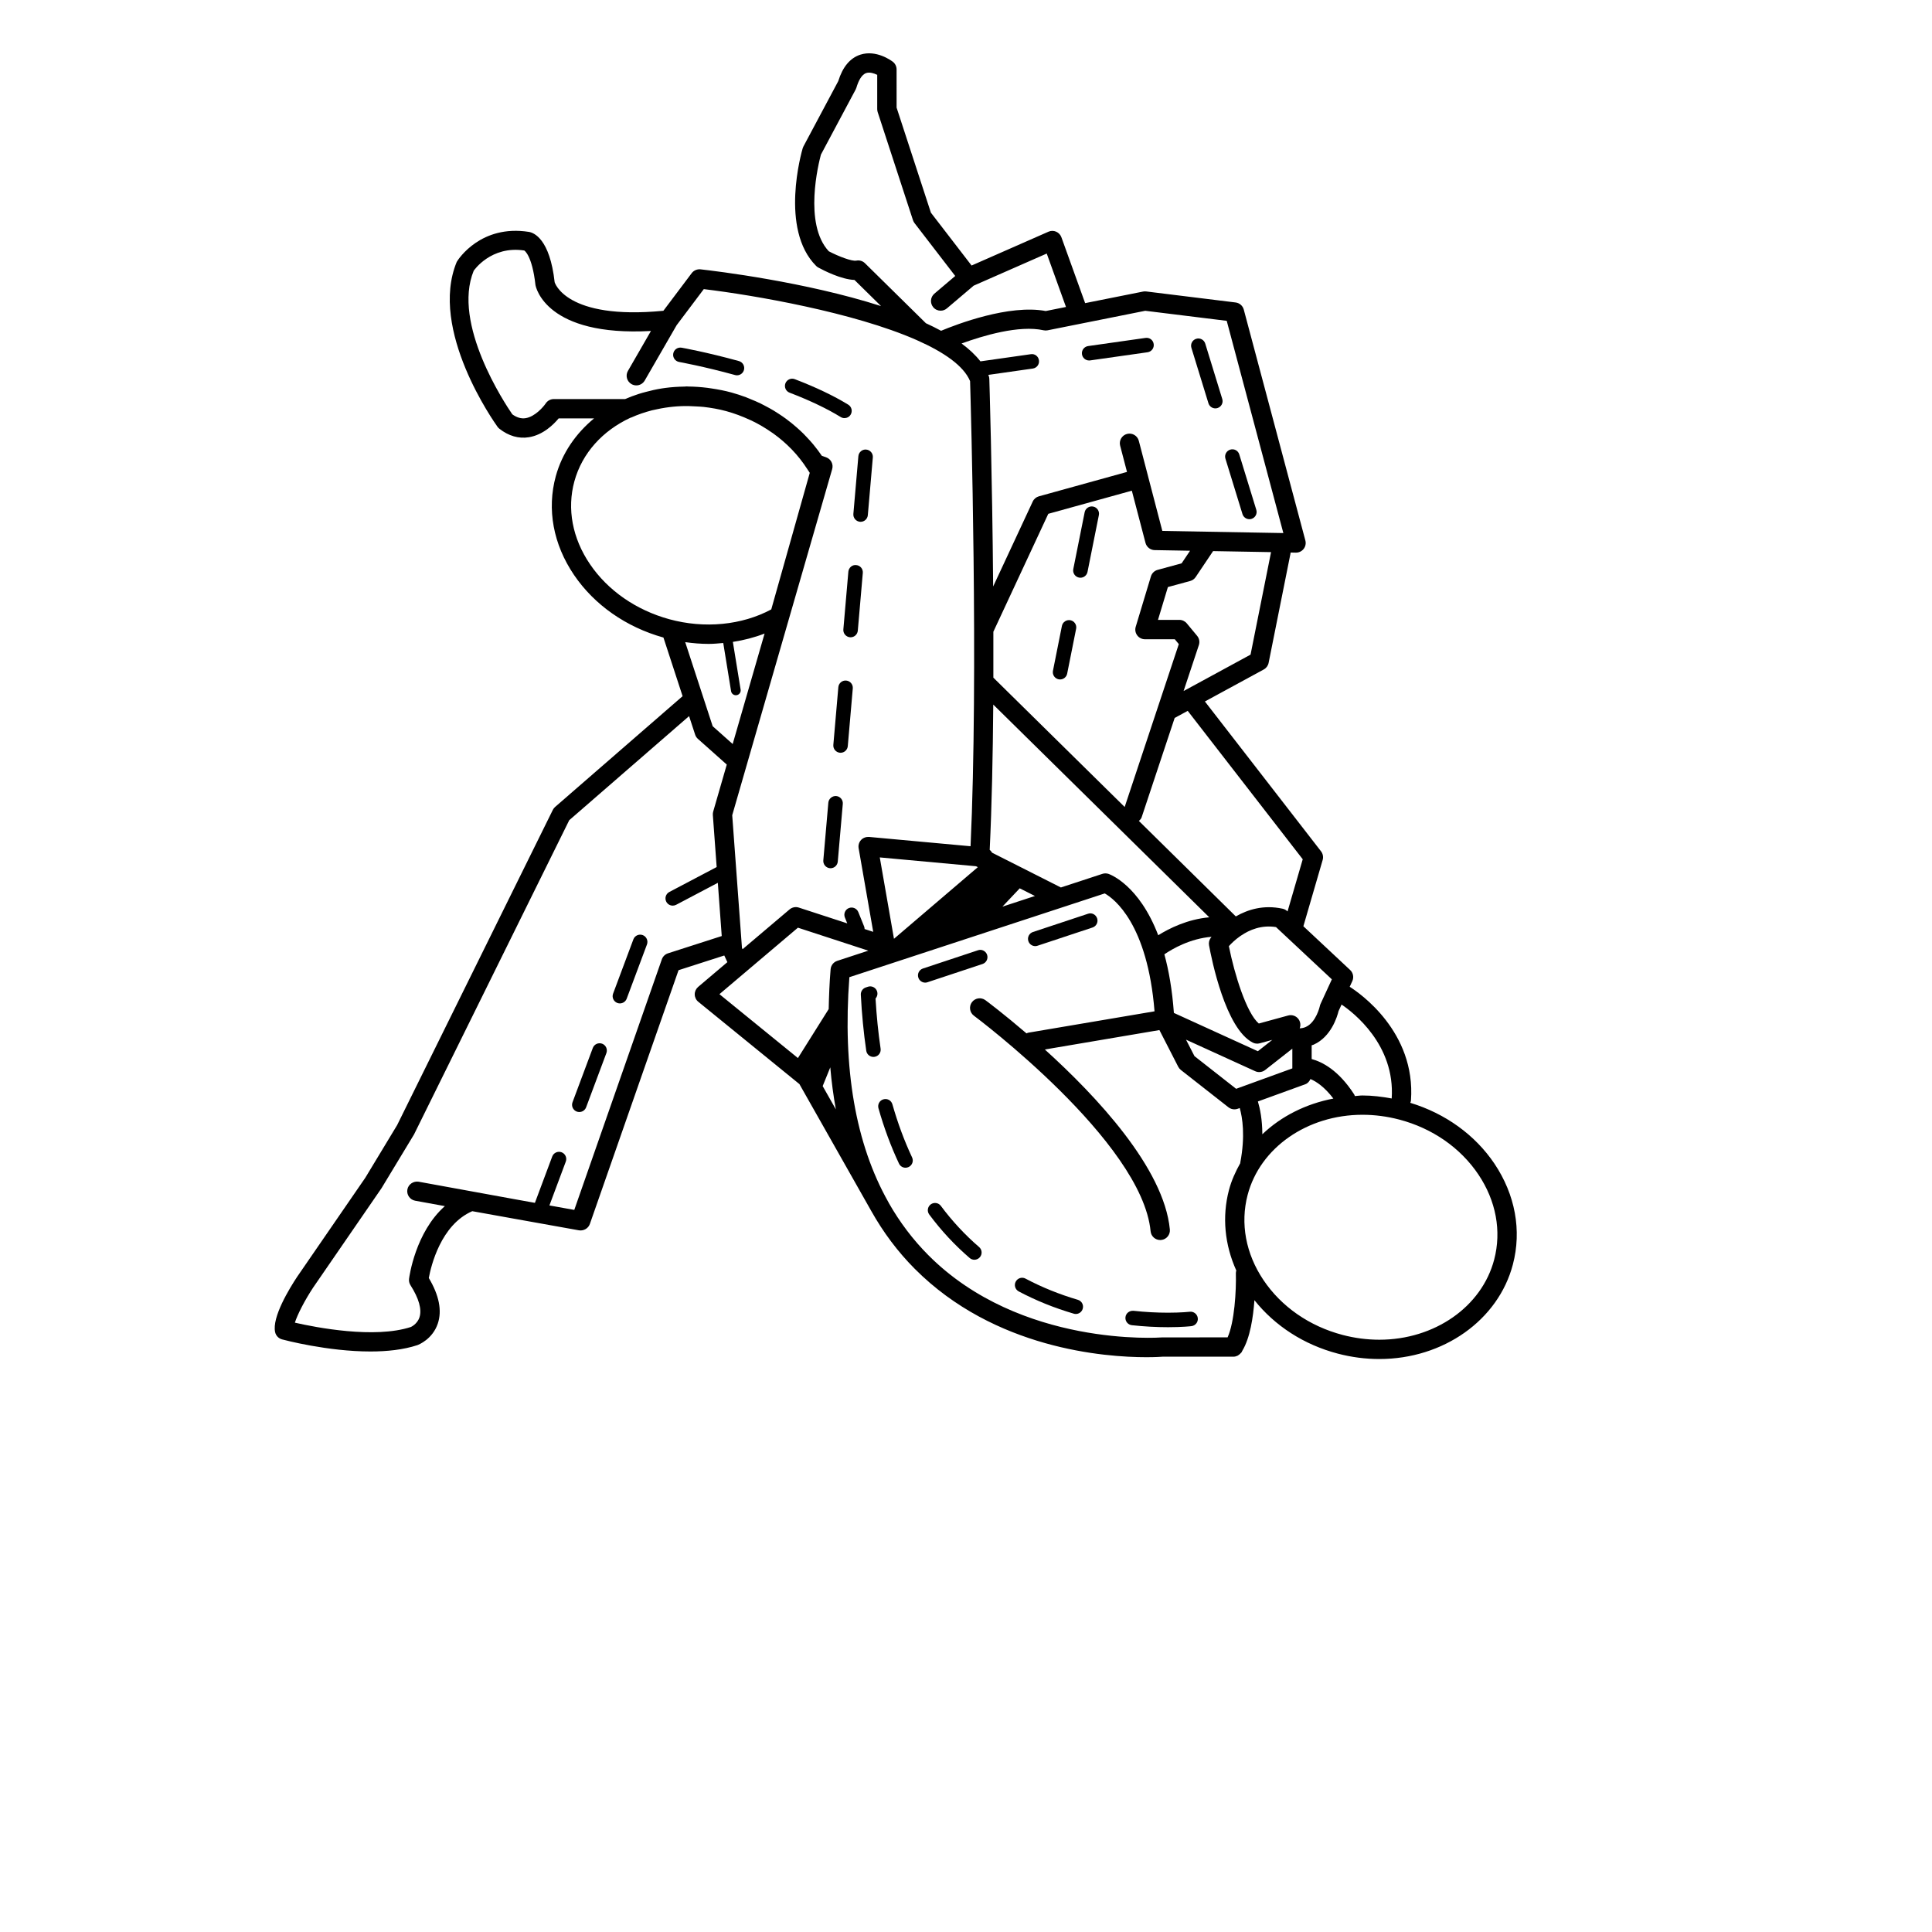 <?xml version="1.0" encoding="UTF-8"?>
<svg width="700pt" height="700pt" version="1.1" viewBox="0 0 700 700" xmlns="http://www.w3.org/2000/svg" xmlns:xlink="http://www.w3.org/1999/xlink">
 
 <g>
  <path d="m510.98 399.58c0.098-0.285 0.219-0.559 0.238-0.875 1.801-24.941-18.762-39.004-22.195-41.176l0.945-2.059c0.629-1.363 0.316-2.988-0.785-4.019l-16.945-15.855 6.992-24.023c0.309-1.07 0.09-2.234-0.594-3.121l-42.078-54.293 21.328-11.598c0.91-0.496 1.555-1.371 1.758-2.387l7.938-39.684c0.02-0.098-0.016-0.195 0-0.293l1.926 0.035h0.062c1.07 0 2.094-0.496 2.758-1.344 0.68-0.867 0.91-1.996 0.629-3.059l-22.316-83.664c-0.371-1.379-1.539-2.394-2.953-2.57l-32.418-3.996c-0.387-0.043-0.75-0.035-1.113 0.043l-20.992 4.191-8.598-23.863c-0.328-0.91-1.023-1.645-1.91-2.031-0.895-0.379-1.898-0.387-2.785 0.016l-27.852 12.25-14.742-19.152-12.426-38.059-0.004-13.844c0-1.086-0.504-2.113-1.363-2.773-0.594-0.453-6-4.418-11.766-2.57-3.719 1.211-6.41 4.438-8.008 9.598l-12.621 23.668c-0.113 0.211-0.195 0.434-0.266 0.656-0.352 1.191-8.434 29.316 4.871 42.617 0.238 0.238 0.504 0.441 0.797 0.594 2.016 1.098 8.301 4.312 13.098 4.492l9.625 9.473c-27.355-8.785-59.684-12.676-65.406-13.32-1.227-0.117-2.441 0.391-3.184 1.371l-10.27 13.648c-35.477 3.445-39.367-10.332-39.395-10.332-1.75-15.785-7.559-17.953-9.324-18.25-17.34-2.738-25.523 9.773-26.152 10.863-10.219 24.652 13.754 58.332 14.777 59.754 0.188 0.266 0.414 0.496 0.672 0.699 3.305 2.609 7.008 3.688 10.668 3.086 5.164-0.824 8.98-4.613 10.816-6.832h12.824c-6.613 5.473-11.562 12.559-13.867 20.938-3.281 11.969-0.938 24.684 6.602 35.789 7.371 10.863 18.879 18.906 32.402 22.68l6.938 21.238-46.18 40.125c-0.352 0.301-0.637 0.672-0.84 1.086l-56.406 114.2-11.527 19.066-24.695 35.883c-2.801 4.227-9.191 14.656-7.988 20.074 0.285 1.273 1.254 2.281 2.508 2.617 0.902 0.246 16.535 4.383 32.039 4.383 5.957 0 11.895-0.617 16.969-2.289 0.559-0.203 5.523-2.184 7.426-7.824 1.574-4.684 0.477-10.242-3.262-16.512 0.789-4.297 4.34-19.27 15.75-24.207l13.328 2.394 0.086 0.016 25.262 4.527c1.652 0.258 3.352-0.672 3.922-2.289l32.137-91.965 16.57-5.328c0.355 0.805 0.75 1.609 1.121 2.414l-10.59 8.969c-0.789 0.68-1.246 1.664-1.238 2.711 0.016 1.035 0.484 2.023 1.297 2.68l36.633 29.82 26.047 46.004c4.348 7.734 9.574 14.723 15.73 20.91 28.961 29.094 68.984 32.039 83.922 32.039 3.41 0 5.508-0.152 5.871-0.184h25.691c0.539 0 1.043-0.148 1.496-0.363 0.125-0.062 0.23-0.16 0.352-0.238 0.32-0.211 0.609-0.449 0.848-0.75 0.055-0.07 0.148-0.098 0.203-0.184 0.098-0.148 0.168-0.355 0.258-0.512 0.02-0.051 0.055-0.098 0.078-0.148 2.777-4.586 3.922-12.066 4.359-18.277 7.434 9.332 17.996 16.156 30.203 19.355 4.965 1.309 10.031 1.961 15.062 1.961 23.199 0 43.098-14.09 48.383-34.266 3.234-12.312 0.855-25.277-6.684-36.52-7.043-10.449-17.816-18.184-30.477-22.039zm-6.742-1.582c-3.516-0.645-7.055-1.086-10.59-1.086-0.945 0-1.836 0.16-2.766 0.211-0.078-0.188-0.105-0.387-0.219-0.566-5.727-8.898-11.691-11.844-15.422-12.844v-4.984c0.23-0.09 0.484-0.125 0.715-0.23 6.379-2.844 8.555-10.219 9.023-12.164l1.094-2.371c4.219 2.848 19.465 14.555 18.164 34.035zm-46.871 12.969c-0.016-5.312-0.824-9.254-1.609-11.887l17.18-6.238c0.895-0.32 1.477-1.051 1.863-1.883 2.113 0.883 5.102 2.863 8.301 7.07-10 1.922-18.93 6.438-25.734 12.938zm-42.332-214.27c0.398 1.52 1.75 2.59 3.324 2.617l12.824 0.23-3.059 4.559-8.695 2.371c-1.16 0.316-2.078 1.211-2.43 2.367l-5.508 18.258c-0.32 1.059-0.125 2.203 0.539 3.102 0.664 0.891 1.699 1.414 2.809 1.414h10.809l1.457 1.758-19.613 59.012-47.578-46.859c0.02-5.57 0.02-11.137 0-16.633l19.902-42.727 30.27-8.379zm-61.402 117.16 0.656 0.328-30.387 25.957-5.144-29.484zm15.836 8 5.504 2.777-11.781 3.863zm14.91-0.309-24.934-12.605c-0.223-0.398-0.504-0.742-0.859-1.027 0.762-15.898 1.141-34.125 1.289-52.633l78.262 77.078c-7.859 0.691-14.504 4.012-18.492 6.496-6.957-18.207-17.414-22.027-18.031-22.238-0.723-0.223-1.484-0.238-2.199 0zm40.941 45.453c-0.609-8.363-1.84-15.371-3.449-21.23 2.918-2.008 9.379-5.727 17.094-6.348-0.098 0.125-0.273 0.344-0.293 0.379-0.559 0.77-0.785 1.742-0.617 2.688 0.918 5.019 5.973 30.324 15.875 35.273 0.77 0.391 1.66 0.477 2.484 0.246l4.523-1.23 0.008 0.008-5.199 4.09zm29.457 21.117c1.176 0.547 2.582 0.379 3.613-0.434l9.848-7.734v7.148l-20.363 7.398-15.098-11.844-3.059-5.957zm23.68-24.379c-0.117 0.254-0.203 0.52-0.258 0.797-0.008 0.055-1.297 5.867-5.102 7.559-0.672 0.301-1.398 0.461-2.191 0.488 0.266-0.68 0.32-1.441 0.117-2.199-0.426-1.555-1.84-2.574-3.375-2.574-0.301 0-0.617 0.043-0.926 0.125l-10.633 2.906c-4.453-3.785-8.805-17.766-10.844-28.027 0.832-0.93 2.211-2.297 4.047-3.59 0.098-0.07 0.211-0.117 0.301-0.203 3.113-2.129 7.469-3.961 12.727-3.121l20.238 18.934zm-6.453-52.41-5.504 18.906-0.148-0.133c-0.461-0.434-1.027-0.727-1.652-0.859-6.883-1.496-12.578 0.301-16.941 2.793l-35.113-34.586c0.398-0.379 0.797-0.77 0.988-1.324l11.969-36 4.727-2.57zm-18.906-74.145-24.262 13.195 5.535-16.66c0.387-1.148 0.148-2.406-0.629-3.34l-3.754-4.523c-0.664-0.797-1.652-1.266-2.695-1.266h-7.734l3.59-11.887 8.086-2.203c0.805-0.223 1.52-0.727 1.98-1.43l6.309-9.395 21 0.371zm-38.145-124.58 29.512 3.641 20.516 76.895-43.848-0.777-5.18-19.84v-0.008-0.008l-3.34-12.789c-0.484-1.863-2.379-2.981-4.262-2.5-1.875 0.488-2.996 2.402-2.5 4.269l2.484 9.5-31.926 8.84c-0.988 0.273-1.805 0.965-2.234 1.898l-14.336 30.773c-0.336-40.922-1.371-74.605-1.387-75.207-0.016-0.379-0.086-0.742-0.211-1.098-0.051-0.125-0.117-0.246-0.168-0.363l16.137-2.297c1.434-0.203 2.438-1.531 2.227-2.969-0.195-1.43-1.469-2.473-2.969-2.227l-18.242 2.59c-1.777-2.289-4.09-4.445-6.832-6.469 7.672-2.801 20.848-6.769 29.715-4.789 0.484 0.105 0.98 0.113 1.441 0.016zm-101.56-17.234c-0.824-0.812-1.973-1.168-3.144-0.938-1.547 0.309-6.363-1.496-9.961-3.387-9.246-9.91-3.648-32.082-2.856-35.02l12.605-23.633c0.113-0.211 0.195-0.434 0.266-0.656 0.609-2.066 1.715-4.656 3.551-5.266 1.262-0.422 2.828 0.09 3.977 0.652v12.418c0 0.371 0.062 0.734 0.168 1.086l12.789 39.156c0.125 0.379 0.316 0.727 0.555 1.051l14.75 19.16-7.547 6.406c-1.477 1.254-1.652 3.457-0.406 4.934 0.691 0.82 1.672 1.238 2.668 1.238 0.797 0 1.602-0.273 2.262-0.832l9.711-8.238 26.469-11.633 6.973 19.355-7.336 1.469c-13.25-2.5-32.324 4.828-37.918 7.16-1.758-0.945-3.578-1.867-5.504-2.742zm-99.645 109.03c-6.371-9.387-8.371-20.039-5.641-30.008 2.812-10.254 10.281-18.395 20.348-23.051 0.078-0.027 0.168-0.02 0.238-0.055 2.406-1.098 4.941-1.938 7.523-2.617 0.609-0.152 1.238-0.266 1.855-0.398 1.926-0.426 3.887-0.723 5.871-0.918 0.93-0.09 1.867-0.16 2.82-0.195 1.867-0.078 3.758-0.027 5.656 0.105 0.855 0.055 1.707 0.078 2.555 0.176 2.731 0.32 5.461 0.789 8.176 1.531 2.961 0.812 5.797 1.891 8.504 3.137 0.188 0.09 0.391 0.16 0.582 0.254 2.625 1.254 5.102 2.723 7.434 4.356 0.184 0.125 0.379 0.246 0.559 0.379 2.379 1.715 4.586 3.617 6.594 5.699 0.051 0.051 0.098 0.098 0.148 0.148 2.059 2.156 3.898 4.488 5.504 6.984 0.301 0.469 0.637 0.918 0.918 1.395l-13.949 49.477c-10.641 5.719-24.191 7.055-36.969 3.551-12.031-3.309-22.238-10.395-28.727-19.949zm51.715 65.172-7.246-6.445-9.953-30.465c2.844 0.406 5.691 0.637 8.531 0.637 1.77 0 3.508-0.176 5.25-0.328l2.836 17.457c0.148 0.859 0.883 1.469 1.73 1.469 0.09 0 0.184-0.008 0.281-0.02 0.961-0.152 1.602-1.051 1.449-2.008l-2.812-17.297c3.984-0.609 7.832-1.602 11.492-3.023zm-23.441 75.836c-1.043 0.336-1.867 1.141-2.227 2.176l-31.723 90.789-9.008-1.617 5.938-15.898c0.504-1.352-0.184-2.871-1.547-3.375-1.344-0.488-2.863 0.176-3.375 1.547l-6.273 16.785-8.023-1.441c-0.008 0-0.016-0.008-0.02-0.008l-34.09-6.211c-1.855-0.293-3.723 0.918-4.074 2.812-0.344 1.898 0.918 3.723 2.812 4.074l10.766 1.961c-10.688 9.465-12.867 25.508-12.973 26.336-0.105 0.805 0.086 1.633 0.52 2.316 3.047 4.773 4.172 8.777 3.269 11.598-0.812 2.547-3.137 3.535-3.121 3.535h0.008c-13.168 4.324-34.391 0.184-42.043-1.562 0.926-2.941 3.57-8.098 6.613-12.703l24.773-36.008 11.789-19.496 56.23-113.84 43.422-37.715 2.199 6.727c0.188 0.59 0.539 1.113 1.008 1.527l10.449 9.305-4.914 17.012c-0.117 0.398-0.152 0.812-0.133 1.227l1.387 18.887-17.145 9.031c-1.289 0.68-1.777 2.262-1.098 3.551 0.469 0.895 1.379 1.398 2.324 1.398 0.422 0 0.832-0.098 1.227-0.301l15.113-7.965 1.414 19.285zm26.809-1.926-3.535-48.109 36.219-125.41c0.512-1.785-0.453-3.66-2.211-4.277l-1.547-0.547c-0.902-1.336-1.883-2.625-2.91-3.879-0.051-0.055-0.086-0.117-0.133-0.176-0.848-1.023-1.75-2.004-2.676-2.969-0.336-0.355-0.672-0.715-1.023-1.062-0.77-0.758-1.566-1.484-2.379-2.199-0.594-0.523-1.191-1.035-1.805-1.531-0.691-0.555-1.395-1.098-2.113-1.625-0.812-0.594-1.652-1.168-2.5-1.723-0.621-0.406-1.246-0.82-1.891-1.203-1-0.602-2.035-1.16-3.078-1.707-0.574-0.301-1.141-0.617-1.73-0.895-1.184-0.574-2.406-1.086-3.641-1.582-0.504-0.203-0.988-0.434-1.496-0.621-1.758-0.656-3.543-1.254-5.383-1.758-2.387-0.652-4.797-1.113-7.203-1.469-0.496-0.078-0.992-0.152-1.492-0.219-2.34-0.293-4.676-0.453-7-0.477-0.16 0-0.328-0.035-0.488-0.035-0.285 0-0.555 0.055-0.84 0.062-2.359 0.035-4.695 0.184-7.008 0.496-0.426 0.055-0.848 0.125-1.273 0.188-1.961 0.316-3.887 0.75-5.781 1.266-0.84 0.223-1.68 0.449-2.5 0.715-1.672 0.547-3.316 1.148-4.93 1.855h-25.836c-1.176 0-2.269 0.59-2.918 1.566-0.805 1.211-3.871 4.809-7.266 5.348-1.555 0.266-3.199-0.188-4.844-1.387-2.609-3.785-21.902-32.797-13.992-52.012 0.062-0.09 6.231-9.176 18.324-7.344 0.027 0.016 2.848 1.699 4.055 12.504 0.141 0.812 3.844 18.754 41.848 16.652l-8.344 14.469c-0.965 1.672-0.391 3.816 1.289 4.781 0.555 0.316 1.156 0.469 1.75 0.469 1.211 0 2.387-0.629 3.039-1.75l11.57-20.062 9.836-13.07c18.27 2.199 54.258 8.414 76.98 18.395 0.125 0.062 0.238 0.125 0.371 0.168 9.574 4.25 16.785 9.172 19.133 14.762 0.254 8.602 3.066 106.22 0.168 168.53l-36.785-3.375c-1.078-0.055-2.156 0.309-2.891 1.113-0.734 0.797-1.062 1.898-0.875 2.977l5.285 30.297-3.121-1.016c-0.008-0.316-0.051-0.629-0.176-0.938l-2.106-5.207c-0.539-1.336-2.078-1.988-3.414-1.449-1.344 0.539-1.988 2.07-1.449 3.414l0.859 2.129-17.543-5.719c-1.148-0.379-2.414-0.125-3.352 0.656l-17.023 14.422c-0.078-0.133-0.156-0.277-0.227-0.434zm20.273-7.363 25.5 8.324-11.262 3.695c-1.328 0.441-2.273 1.625-2.394 3.031-0.422 4.957-0.59 9.723-0.699 14.441l-11.145 17.746-28.441-23.148zm8.965 57.395 2.758-6.797c0.449 5.266 1.129 10.34 2.023 15.238zm122.84 91.062c-0.488 0.051-51.234 3.668-84.559-29.812-5.57-5.602-10.348-11.914-14.336-18.922-0.016-0.027-0.016-0.062-0.027-0.09l-0.148-0.258c-11.844-21.035-16.59-48.301-14.098-81.438l92.527-30.352c3.375 1.91 15.492 10.953 18.039 42.715l-45.723 7.742c-0.246 0.043-0.441 0.168-0.664 0.254-8.086-6.93-14.105-11.453-14.883-12.027-1.555-1.148-3.738-0.82-4.894 0.727-1.156 1.555-0.824 3.746 0.727 4.894 0.609 0.449 60.887 45.562 64.016 78.113 0.176 1.812 1.699 3.164 3.481 3.164 0.117 0 0.223-0.008 0.344-0.016 1.918-0.184 3.34-1.898 3.148-3.82-2.137-22.219-26.566-48.266-45.297-65.199l41.516-7.035 6.824 13.312c0.23 0.441 0.559 0.84 0.961 1.156l17.234 13.516c0.629 0.488 1.387 0.742 2.164 0.742 0.406 0 0.805-0.07 1.195-0.211l0.723-0.266c0.973 3.449 2.051 10.066 0.195 19.77-0.016 0.062 0.016 0.125 0 0.188-1.715 3.066-3.191 6.273-4.102 9.742-2.547 9.715-1.555 19.824 2.66 29.176-0.078 0.309-0.176 0.609-0.16 0.938 0.184 6.496-0.523 17.801-2.988 23.27zm120.46-28.203c-4.488 17.094-21.594 29.035-41.613 29.035-4.438 0-8.902-0.582-13.285-1.73-12.012-3.148-22.203-10.219-28.707-19.902-6.406-9.539-8.441-20.496-5.727-30.836 4.488-17.094 21.602-29.035 41.621-29.035 4.438 0 8.902 0.582 13.277 1.73 12.012 3.148 22.203 10.219 28.707 19.902 6.406 9.543 8.441 20.496 5.727 30.836z"/>
  <path d="m310.22 204.74c-1.434-0.176-2.715 0.945-2.844 2.387l-1.812 20.922c-0.125 1.441 0.953 2.715 2.394 2.844 0.078 0.008 0.148 0.008 0.223 0.008 1.352 0 2.492-1.027 2.617-2.402l1.812-20.922c0.129-1.441-0.949-2.715-2.391-2.836z"/>
  <path d="m267.72 130.82c-11.633-3.207-20.379-4.781-20.742-4.844-1.469-0.254-2.793 0.699-3.051 2.121-0.258 1.422 0.699 2.785 2.121 3.047 0.09 0.016 8.891 1.602 20.273 4.738 0.23 0.062 0.461 0.098 0.699 0.098 1.156 0 2.203-0.762 2.527-1.926 0.391-1.402-0.438-2.852-1.828-3.234z"/>
  <path d="m306.59 246.58c-1.441-0.133-2.715 0.945-2.844 2.387l-1.812 20.922c-0.125 1.441 0.953 2.715 2.394 2.844 0.078 0.008 0.148 0.008 0.223 0.008 1.352 0 2.492-1.027 2.617-2.402l1.812-20.922c0.121-1.438-0.949-2.711-2.391-2.836z"/>
  <path d="m311.59 189.05c0.078 0.008 0.148 0.008 0.223 0.008 1.352 0 2.492-1.027 2.617-2.402l1.812-20.922c0.125-1.441-0.953-2.715-2.394-2.844-1.43-0.152-2.715 0.945-2.844 2.387l-1.812 20.922c-0.121 1.449 0.957 2.723 2.398 2.852z"/>
  <path d="m300.7 314.57c0.078 0.008 0.148 0.008 0.223 0.008 1.344 0 2.492-1.027 2.617-2.402l1.82-20.914c0.125-1.441-0.945-2.715-2.394-2.844-1.379-0.105-2.715 0.953-2.844 2.394l-1.82 20.914c-0.113 1.441 0.949 2.715 2.398 2.844z"/>
  <path d="m305.97 151.49c0.883 0 1.742-0.441 2.234-1.254 0.758-1.238 0.371-2.848-0.859-3.613-5.293-3.242-11.816-6.348-19.391-9.246-1.324-0.512-2.863 0.152-3.387 1.512-0.512 1.359 0.16 2.879 1.52 3.387 7.273 2.785 13.504 5.754 18.516 8.828 0.422 0.266 0.898 0.387 1.367 0.387z"/>
  <path d="m383.57 246.13c0.168 0.035 0.344 0.051 0.512 0.051 1.23 0 2.324-0.859 2.574-2.113l3.246-16.262c0.281-1.422-0.645-2.801-2.066-3.086-1.387-0.273-2.801 0.637-3.086 2.059l-3.246 16.262c-0.277 1.422 0.648 2.801 2.066 3.09z"/>
  <path d="m390.94 209.27c0.168 0.035 0.344 0.051 0.512 0.051 1.23 0 2.324-0.859 2.574-2.113l4.117-20.586c0.281-1.422-0.645-2.809-2.066-3.086-1.406-0.285-2.801 0.637-3.086 2.059l-4.117 20.586c-0.281 1.422 0.645 2.801 2.066 3.09z"/>
  <path d="m218.16 378.15c-1.352-0.488-2.863 0.176-3.375 1.547l-7.352 19.676c-0.504 1.352 0.184 2.871 1.547 3.375 0.301 0.113 0.609 0.16 0.918 0.16 1.062 0 2.066-0.652 2.465-1.707l7.352-19.676c0.496-1.352-0.199-2.871-1.555-3.375z"/>
  <path d="m232.86 338.8c-1.344-0.488-2.863 0.176-3.375 1.547l-7.352 19.672c-0.504 1.352 0.184 2.863 1.547 3.375 0.301 0.113 0.609 0.16 0.918 0.16 1.062 0 2.066-0.652 2.465-1.707l7.352-19.672c0.496-1.352-0.195-2.859-1.555-3.375z"/>
  <path d="m431.07 475.27c-0.027 0-3.004 0.344-7.883 0.344-4.082 0-8.297-0.23-12.523-0.691-1.484-0.09-2.738 0.895-2.891 2.332-0.152 1.441 0.891 2.738 2.332 2.891 4.418 0.477 8.82 0.723 13.082 0.723 5.223 0 8.363-0.363 8.496-0.387 1.441-0.168 2.473-1.469 2.297-2.91-0.164-1.434-1.496-2.484-2.91-2.301z"/>
  <path d="m319.06 379.94c-0.855-5.762-1.469-11.859-1.836-18.164 0.621-0.688 0.867-1.664 0.555-2.606-0.461-1.387-1.98-2.121-3.324-1.652l-0.77 0.258c-1.113 0.379-1.848 1.441-1.793 2.617 0.355 7.055 1.023 13.883 1.969 20.309 0.188 1.309 1.316 2.238 2.598 2.238 0.125 0 0.254-0.008 0.387-0.027 1.438-0.199 2.426-1.535 2.215-2.973z"/>
  <path d="m323.33 400.11c-0.387-1.387-1.805-2.211-3.242-1.805-1.395 0.391-2.199 1.848-1.805 3.242 2.008 7.098 4.516 13.84 7.434 20.039 0.441 0.953 1.387 1.504 2.371 1.504 0.379 0 0.758-0.086 1.121-0.254 1.309-0.617 1.875-2.184 1.254-3.492-2.789-5.934-5.191-12.41-7.133-19.234z"/>
  <path d="m375.09 342.8c0.273 0 0.555-0.043 0.824-0.141l19.938-6.609c1.371-0.449 2.121-1.938 1.66-3.316-0.461-1.379-1.953-2.156-3.316-1.66l-19.938 6.609c-1.371 0.449-2.121 1.938-1.66 3.316 0.363 1.102 1.391 1.801 2.492 1.801z"/>
  <path d="m340.89 436.91c-0.859-1.16-2.508-1.395-3.668-0.539-1.16 0.859-1.406 2.508-0.539 3.668 4.324 5.824 9.254 11.129 14.645 15.758 0.488 0.426 1.098 0.637 1.707 0.637 0.734 0 1.469-0.309 1.988-0.918 0.945-1.094 0.82-2.758-0.281-3.695-5.09-4.383-9.75-9.395-13.852-14.91z"/>
  <path d="m357.65 345.96c-0.453-1.371-1.953-2.156-3.316-1.66l-19.938 6.609c-1.371 0.449-2.121 1.938-1.66 3.316 0.363 1.098 1.387 1.801 2.484 1.801 0.273 0 0.555-0.043 0.824-0.141l19.938-6.609c1.379-0.453 2.121-1.945 1.668-3.316z"/>
  <path d="m390.52 470.94c-6.684-1.969-13.055-4.543-18.949-7.672-1.273-0.699-2.871-0.195-3.551 1.086-0.688 1.281-0.188 2.871 1.086 3.551 6.203 3.289 12.906 6 19.938 8.062 0.246 0.078 0.488 0.113 0.734 0.113 1.133 0 2.184-0.734 2.512-1.891 0.422-1.379-0.379-2.844-1.77-3.25z"/>
  <path d="m394.62 130.61c0.117 0 0.246-0.008 0.371-0.027l20.789-2.953c1.434-0.203 2.438-1.531 2.227-2.969-0.195-1.43-1.469-2.441-2.969-2.227l-20.789 2.953c-1.434 0.203-2.438 1.531-2.227 2.969 0.184 1.309 1.301 2.254 2.598 2.254z"/>
  <path d="m450.17 186.26c0.352 1.129 1.387 1.855 2.508 1.855 0.254 0 0.512-0.035 0.77-0.117 1.379-0.426 2.164-1.898 1.734-3.281l-6.168-20.074c-0.426-1.387-1.867-2.164-3.281-1.734-1.379 0.426-2.164 1.898-1.734 3.281z"/>
  <path d="m437.84 146.11c0.352 1.133 1.387 1.855 2.508 1.855 0.254 0 0.512-0.035 0.77-0.117 1.379-0.426 2.164-1.898 1.734-3.277l-6.168-20.074c-0.426-1.387-1.891-2.184-3.281-1.742-1.379 0.426-2.164 1.898-1.734 3.277z"/>
  <use x="70" y="665" xlink:href="#s"/>
  <use x="95.688" y="665" xlink:href="#e"/>
  <use x="112.945" y="665" xlink:href="#c"/>
  <use x="136.684" y="665" xlink:href="#a"/>
  <use x="160.305" y="665" xlink:href="#b"/>
  <use x="177.035" y="665" xlink:href="#c"/>
  <use x="200.773" y="665" xlink:href="#l"/>
  <use x="238.012" y="665" xlink:href="#k"/>
  <use x="263.062" y="665" xlink:href="#j"/>
  <use x="298.062" y="665" xlink:href="#g"/>
  <use x="310.062" y="665" xlink:href="#d"/>
  <use x="334.105" y="665" xlink:href="#f"/>
  <use x="359.023" y="665" xlink:href="#a"/>
  <use x="382.641" y="665" xlink:href="#b"/>
  <use x="399.371" y="665" xlink:href="#a"/>
  <use x="435.176" y="665" xlink:href="#i"/>
  <use x="460.094" y="665" xlink:href="#a"/>
  <use x="483.711" y="665" xlink:href="#f"/>
  <use x="508.629" y="665" xlink:href="#h"/>
  <use x="533.68" y="665" xlink:href="#h"/>
  <use x="558.734" y="665" xlink:href="#a"/>
  <use x="70" y="700" xlink:href="#r"/>
  <use x="85.227" y="700" xlink:href="#e"/>
  <use x="102.488" y="700" xlink:href="#d"/>
  <use x="126.531" y="700" xlink:href="#q"/>
  <use x="175.188" y="700" xlink:href="#b"/>
  <use x="191.918" y="700" xlink:href="#i"/>
  <use x="216.836" y="700" xlink:href="#c"/>
  <use x="252.758" y="700" xlink:href="#p"/>
  <use x="282.051" y="700" xlink:href="#d"/>
  <use x="306.098" y="700" xlink:href="#o"/>
  <use x="331.012" y="700" xlink:href="#f"/>
  <use x="368.117" y="700" xlink:href="#n"/>
  <use x="393.766" y="700" xlink:href="#e"/>
  <use x="411.027" y="700" xlink:href="#d"/>
  <use x="435.074" y="700" xlink:href="#g"/>
  <use x="447.07" y="700" xlink:href="#c"/>
  <use x="470.809" y="700" xlink:href="#m"/>
  <use x="491.555" y="700" xlink:href="#b"/>
 </g>
</svg>
